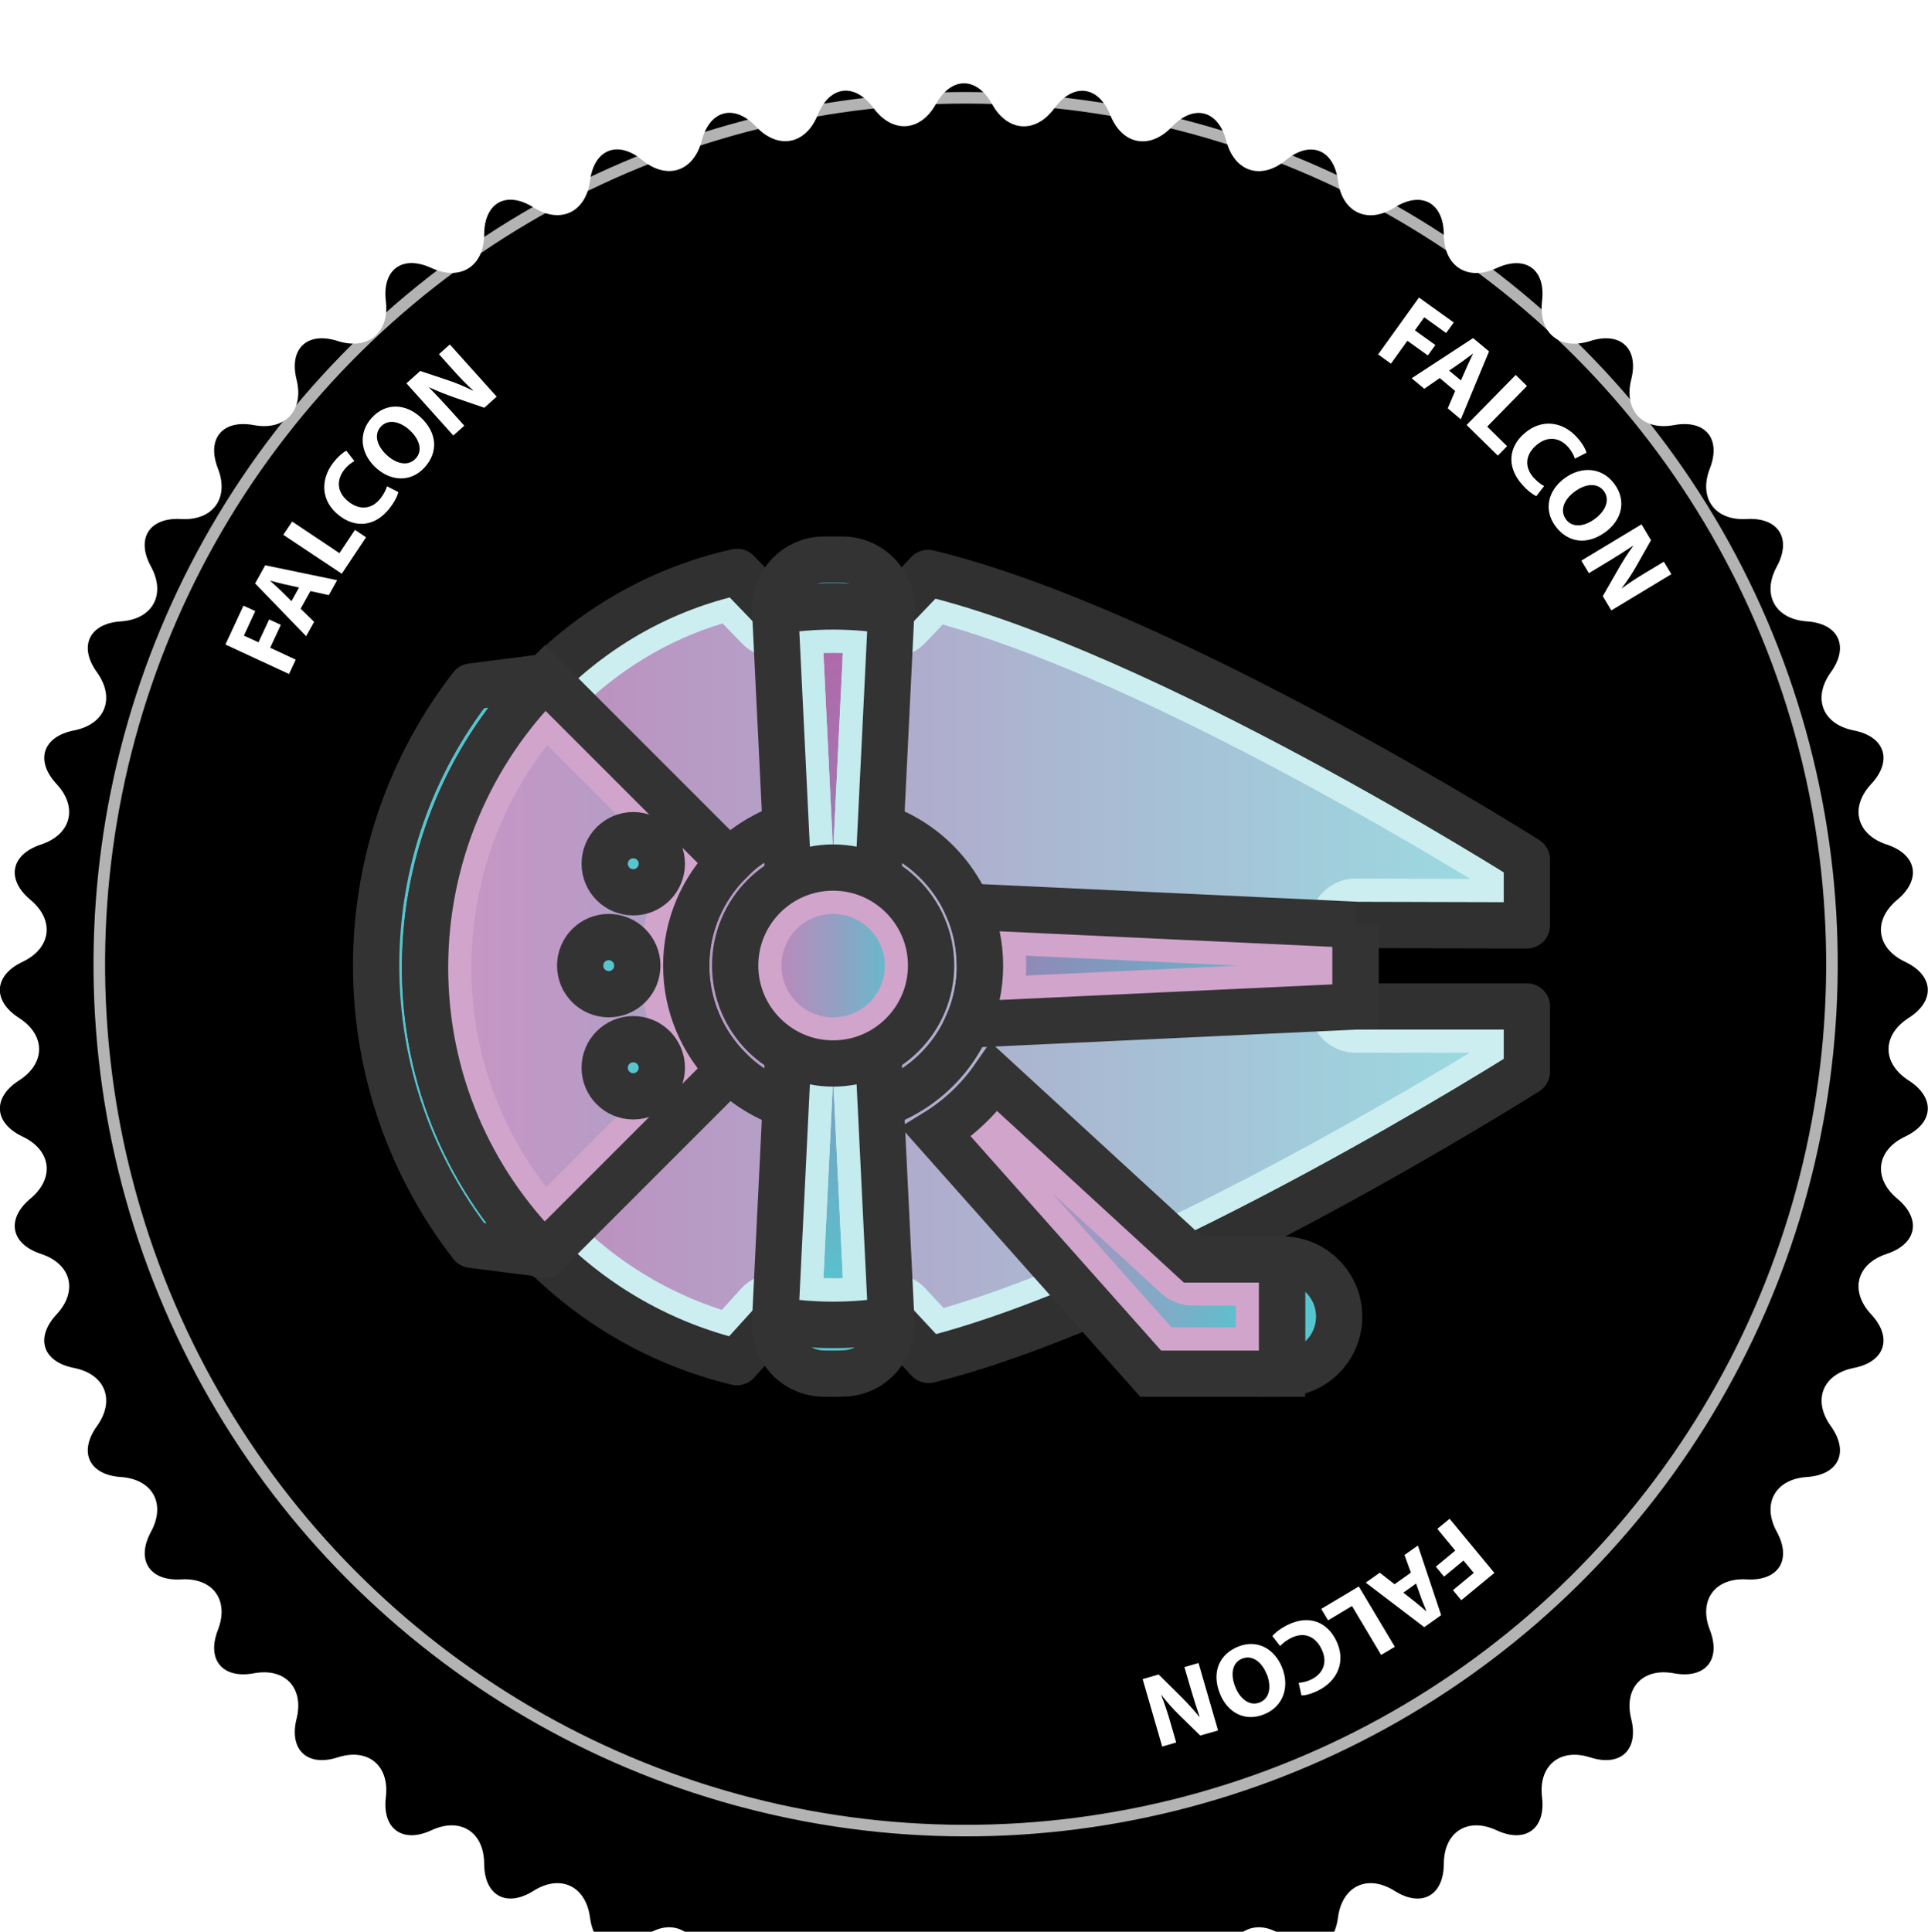 <?xml version="1.0" encoding="UTF-8"?><svg id="falcon" xmlns="http://www.w3.org/2000/svg" xmlns:xlink="http://www.w3.org/1999/xlink" viewBox="0 0 166.69 167.01"><defs><filter id="drop-shadow-1" filterUnits="userSpaceOnUse"><feOffset dx="0" dy="7.2"/><feGaussianBlur result="blur" stdDeviation="7.2"/><feFlood flood-color="#000" flood-opacity=".75"/><feComposite in2="blur" operator="in"/><feComposite in="SourceGraphic"/></filter><linearGradient id="linear-gradient" x1="38.75" y1="83.58" x2="130.01" y2="83.58" gradientUnits="userSpaceOnUse"><stop offset="0" stop-color="#c186bb"/><stop offset="1" stop-color="#9adce2"/></linearGradient><linearGradient id="linear-gradient-2" x1="72.03" y1="112.52" x2="72.03" y2="54.43" gradientUnits="userSpaceOnUse"><stop offset="0" stop-color="#56c5cf"/><stop offset=".07" stop-color="#5ebccb"/><stop offset=".49" stop-color="#8b8eb9"/><stop offset=".81" stop-color="#a772ae"/><stop offset="1" stop-color="#b268aa"/></linearGradient><linearGradient id="linear-gradient-3" x1="65.24" y1="83.48" x2="114.9" y2="83.48" gradientUnits="userSpaceOnUse"><stop offset="0" stop-color="#b268aa"/><stop offset=".19" stop-color="#a772ae"/><stop offset=".51" stop-color="#8b8eb9"/><stop offset=".93" stop-color="#5ebccb"/><stop offset="1" stop-color="#56c5cf"/></linearGradient><linearGradient id="linear-gradient-4" x1="65.57" y1="83.48" x2="78.5" y2="83.48" gradientUnits="userSpaceOnUse"><stop offset="0" stop-color="#c186bb"/><stop offset=".17" stop-color="#b68cbc"/><stop offset=".46" stop-color="#9a9cc2"/><stop offset=".83" stop-color="#6cb7ca"/><stop offset="1" stop-color="#56c5cf"/></linearGradient><linearGradient id="linear-gradient-5" x1="38.75" y1="83.51" x2="96.63" y2="83.51" gradientUnits="userSpaceOnUse"><stop offset="0" stop-color="#c995c4"/><stop offset=".16" stop-color="#be99c5"/><stop offset=".43" stop-color="#a2a5c7"/><stop offset=".79" stop-color="#74b8cc"/><stop offset="1" stop-color="#56c5cf"/></linearGradient><linearGradient id="linear-gradient-6" x1="83.9" y1="106.4" x2="108.84" y2="106.4" xlink:href="#linear-gradient-4"/></defs>

<style>

      /* these are my interactive overrides */
      #smalltext { transition: all 0.5s ease; transform-origin: 50%;}

      #falcon:hover #bg_circle { fill: orange; }

      #falcon:hover #smalltext { fill: red; transform: rotate(170deg); }

</style>

    <script>
      // select elements you want to interact with first
      let theBadge = document.querySelector('#falcon');

      // functions always go in the middle
      function logMyId() {        
        console.log(this.id);
      }

      // event handling at the bottom
      theBadge.addEventListener('click', logMyId);
    </script>

<g id="newBadge"><path id="bg_circle" d="M80.91,1.81c1.34-2.41,3.53-2.41,4.87,0,1.34,2.41,3.76,2.56,5.39,.34,1.63-2.22,3.8-1.95,4.83,.61,1.02,2.56,3.41,3.01,5.31,1.01,1.9-2,4.01-1.46,4.71,1.21,.7,2.67,3.01,3.42,5.14,1.67,2.13-1.75,4.16-.94,4.52,1.79,.36,2.73,2.56,3.77,4.89,2.3,2.33-1.47,4.25-.41,4.26,2.34,.01,2.76,2.07,4.06,4.56,2.9,2.5-1.16,4.27,.12,3.93,2.86-.33,2.74,1.54,4.29,4.17,3.44,2.62-.84,4.22,.66,3.54,3.33-.67,2.67,.99,4.45,3.7,3.94,2.71-.5,4.1,1.18,3.1,3.75-1,2.57,.43,4.53,3.18,4.37,2.75-.16,3.92,1.69,2.61,4.11-1.32,2.42-.15,4.55,2.6,4.74,2.75,.18,3.68,2.17,2.07,4.4-1.61,2.24-.72,4.5,1.99,5.03,2.7,.53,3.38,2.61,1.5,4.63-1.88,2.02-1.27,4.37,1.34,5.23,2.62,.86,3.03,3.01,.91,4.78-2.12,1.77-1.81,4.18,.68,5.36,2.49,1.18,2.63,3.37,.31,4.85-2.32,1.49-2.32,3.92,0,5.41,2.32,1.49,2.18,3.67-.31,4.85-2.49,1.18-2.79,3.6-.68,5.36,2.12,1.77,1.71,3.91-.91,4.78-2.62,.86-3.22,3.22-1.34,5.23,1.88,2.02,1.2,4.1-1.5,4.63-2.7,.53-3.6,2.79-1.99,5.03,1.61,2.24,.68,4.22-2.07,4.4-2.75,.18-3.92,2.32-2.6,4.74,1.32,2.42,.14,4.27-2.61,4.11-2.75-.16-4.18,1.81-3.18,4.37,1,2.57-.39,4.25-3.1,3.75-2.71-.51-4.37,1.27-3.7,3.94,.67,2.67-.92,4.17-3.54,3.33-2.62-.84-4.5,.71-4.17,3.44,.33,2.74-1.44,4.02-3.93,2.86-2.5-1.16-4.55,.14-4.56,2.9-.01,2.76-1.93,3.81-4.26,2.34-2.33-1.47-4.53-.43-4.89,2.3-.36,2.73-2.39,3.54-4.52,1.79-2.13-1.75-4.45-1-5.14,1.67-.7,2.67-2.81,3.21-4.71,1.21-1.9-2-4.28-1.54-5.31,1.01-1.03,2.56-3.2,2.83-4.83,.61-1.63-2.22-4.06-2.07-5.39,.34-1.34,2.41-3.53,2.41-4.87,0-1.34-2.41-3.77-2.56-5.39-.34-1.63,2.22-3.8,1.95-4.83-.61-1.02-2.56-3.41-3.01-5.31-1.01-1.89,2-4.01,1.46-4.71-1.21-.7-2.67-3.01-3.42-5.14-1.67-2.13,1.75-4.16,.94-4.52-1.79-.36-2.73-2.56-3.77-4.89-2.3-2.33,1.47-4.25,.41-4.26-2.34-.01-2.76-2.06-4.06-4.56-2.9-2.5,1.16-4.27-.12-3.94-2.86,.33-2.74-1.54-4.29-4.17-3.44-2.62,.84-4.22-.66-3.55-3.33,.67-2.67-.99-4.45-3.7-3.94-2.71,.5-4.1-1.18-3.1-3.75,1-2.57-.43-4.53-3.18-4.37-2.75,.16-3.92-1.69-2.61-4.11,1.32-2.42,.15-4.55-2.6-4.74-2.75-.18-3.68-2.16-2.07-4.4,1.61-2.24,.72-4.5-1.99-5.03-2.71-.53-3.38-2.61-1.5-4.63,1.88-2.02,1.27-4.37-1.35-5.23-2.62-.86-3.03-3.01-.91-4.78,2.12-1.77,1.81-4.18-.68-5.36-2.49-1.18-2.62-3.37-.31-4.85,2.32-1.49,2.32-3.92,0-5.41-2.32-1.49-2.18-3.67,.31-4.85,2.49-1.18,2.79-3.6,.68-5.36-2.12-1.77-1.71-3.91,.91-4.78,2.62-.86,3.22-3.22,1.35-5.23-1.88-2.02-1.2-4.1,1.5-4.63,2.71-.53,3.6-2.79,1.99-5.03-1.61-2.24-.68-4.22,2.07-4.4,2.75-.18,3.92-2.32,2.6-4.74-1.32-2.42-.14-4.27,2.61-4.11,2.75,.16,4.18-1.81,3.18-4.37-1-2.57,.39-4.25,3.1-3.75,2.71,.51,4.37-1.27,3.7-3.94-.67-2.67,.92-4.17,3.55-3.33,2.63,.84,4.5-.71,4.17-3.45-.33-2.74,1.44-4.02,3.94-2.86,2.5,1.16,4.55-.14,4.56-2.9,.01-2.76,1.93-3.81,4.26-2.34,2.33,1.47,4.53,.43,4.89-2.3,.36-2.73,2.39-3.54,4.52-1.79,2.13,1.75,4.44,1,5.14-1.67,.7-2.67,2.82-3.21,4.71-1.21,1.9,2,4.28,1.54,5.31-1.01,1.03-2.56,3.2-2.83,4.83-.61,1.63,2.22,4.06,2.07,5.39-.34Z" filter="url(#drop-shadow-1)"/></g><g id="bg_circle-2"><g id="smalltext"><path d="M122.68,25.72l3.01,2.16-.66,.91-1.89-1.36-.81,1.13,1.77,1.27-.65,.9-1.77-1.27-1.42,1.98-1.11-.8,3.54-4.93Z" fill="#fff"/><path d="M124.47,32.69l-1.33,.92-1.09-.91,5.31-3.47,1.38,1.15-2.44,5.87-1.13-.95,.64-1.5-1.34-1.12Zm1.84,.2l.54-1.23c.15-.34,.36-.76,.51-1.09h-.01c-.3,.21-.66,.5-.96,.71l-1.1,.76,1.03,.86Z" fill="#fff"/><path d="M131.04,32.41l.98,.96-3.44,3.51,1.72,1.69-.8,.82-2.7-2.65,4.25-4.33Z" fill="#fff"/><path d="M132.82,42.88c-.25-.1-.74-.44-1.22-.99-1.39-1.57-1.13-3.26,.17-4.4,1.55-1.37,3.39-1.02,4.6,.35,.47,.53,.73,1.03,.79,1.3l-1,.51c-.09-.28-.27-.65-.59-1.01-.72-.81-1.77-1.01-2.78-.12-.91,.81-1.01,1.85-.2,2.77,.28,.31,.64,.6,.91,.73l-.67,.87Z" fill="#fff"/><path d="M138.82,45.98c-1.6,1.19-3.28,.94-4.34-.49-1.07-1.45-.61-3.11,.78-4.14,1.46-1.08,3.25-.96,4.31,.48,1.11,1.5,.6,3.15-.75,4.15Zm-2.68-3.48c-.96,.71-1.29,1.66-.75,2.4,.55,.75,1.57,.65,2.52-.06,.88-.65,1.32-1.62,.76-2.38-.55-.75-1.58-.66-2.53,.04Z" fill="#fff"/><path d="M136.73,48.46l5.19-3.13,.82,1.37-1.26,2.23c-.36,.64-.82,1.33-1.27,1.92v.02c.66-.49,1.34-.93,2.13-1.4l1.51-.91,.65,1.08-5.19,3.13-.74-1.23,1.33-2.32c.37-.65,.83-1.39,1.29-2.01l-.02-.02c-.67,.45-1.39,.91-2.24,1.42l-1.56,.94-.65-1.08Z" fill="#fff"/><path d="M129.2,135.98l-2.86,2.36-.72-.87,1.8-1.49-.89-1.07-1.68,1.39-.71-.86,1.68-1.39-1.55-1.88,1.06-.87,3.87,4.68Z" fill="#fff"/><path d="M121.98,135.95l-.55-1.52,1.16-.82,2.01,6.02-1.46,1.04-5.06-3.85,1.21-.86,1.28,1,1.42-1.01Zm-.66,1.73l1.06,.83c.29,.23,.64,.54,.93,.78h.02c-.13-.35-.33-.78-.45-1.13l-.45-1.26-1.09,.78Z" fill="#fff"/><path d="M120.59,142.37l-1.18,.7-2.52-4.23-2.07,1.24-.59-.99,3.25-1.94,3.11,5.21Z" fill="#fff"/><path d="M110.02,141.42c.17-.22,.62-.6,1.27-.93,1.88-.94,3.43-.26,4.21,1.29,.93,1.85,.12,3.54-1.52,4.36-.64,.32-1.18,.44-1.46,.43l-.24-1.09c.3-.02,.69-.09,1.13-.31,.97-.49,1.43-1.46,.82-2.66-.55-1.09-1.53-1.45-2.62-.9-.38,.19-.74,.47-.94,.69l-.67-.87Z" fill="#fff"/><path d="M105.47,146.42c-.74-1.85-.06-3.41,1.58-4.07,1.67-.67,3.16,.21,3.8,1.82,.67,1.68,.09,3.38-1.57,4.04-1.73,.69-3.19-.23-3.81-1.79Zm4.04-1.69c-.44-1.1-1.27-1.68-2.12-1.34-.86,.34-1.03,1.35-.59,2.45,.4,1.02,1.23,1.69,2.11,1.34,.86-.34,1.04-1.36,.61-2.46Z" fill="#fff"/><path d="M103.62,143.77l1.69,5.83-1.54,.44-1.83-1.79c-.53-.51-1.08-1.14-1.53-1.72h-.02c.3,.76,.56,1.53,.81,2.41l.49,1.7-1.21,.35-1.69-5.83,1.38-.4,1.9,1.88c.53,.53,1.13,1.17,1.61,1.77h.03c-.26-.77-.52-1.59-.8-2.54l-.51-1.75,1.21-.35Z" fill="#fff"/><path d="M19.49,55.72l1.56-3.36,1.02,.47-.98,2.12,1.26,.58,.92-1.98,1.01,.47-.92,1.98,2.21,1.03-.58,1.24-5.5-2.55Z" fill="#fff"/><path d="M26,52.63l1.16,1.13-.69,1.24-4.41-4.56,.87-1.57,6.22,1.29-.72,1.29-1.59-.35-.85,1.53Zm-.15-1.84l-1.31-.29c-.36-.08-.81-.21-1.17-.3v.02c.26,.25,.62,.55,.88,.81l.95,.94,.65-1.17Z" fill="#fff"/><path d="M24.5,46.23l.76-1.14,4.09,2.73,1.34-2.01,.96,.64-2.1,3.15-5.05-3.36Z" fill="#fff"/><path d="M34.44,42.53c-.05,.27-.29,.81-.74,1.39-1.29,1.66-2.99,1.72-4.36,.66-1.64-1.27-1.64-3.14-.52-4.59,.44-.56,.88-.91,1.13-1.02l.69,.89c-.26,.14-.59,.38-.89,.77-.66,.86-.66,1.93,.41,2.76,.96,.74,2.01,.64,2.75-.32,.26-.33,.47-.74,.55-1.03l.98,.5Z" fill="#fff"/><path d="M36.36,36.07c1.46,1.35,1.54,3.04,.34,4.35-1.22,1.32-2.93,1.18-4.21,.01-1.33-1.23-1.55-3-.34-4.32,1.26-1.37,2.97-1.18,4.21-.04Zm-2.91,3.28c.87,.8,1.87,.96,2.49,.29,.63-.68,.34-1.66-.53-2.46-.8-.74-1.84-.99-2.48-.3-.63,.68-.35,1.68,.52,2.47Z" fill="#fff"/><path d="M39.19,37.65l-4.05-4.51,1.19-1.07,2.42,.81c.7,.23,1.47,.56,2.13,.89l.02-.02c-.6-.54-1.16-1.13-1.77-1.81l-1.18-1.32,.94-.84,4.05,4.51-1.07,.96-2.53-.87c-.71-.25-1.52-.56-2.22-.89l-.02,.02c.57,.57,1.15,1.2,1.82,1.93l1.22,1.36-.94,.84Z" fill="#fff"/></g><circle id="bg_circle-3" cx="83.49" cy="83.36" r="74.9" transform="translate(-11.52 153.31) rotate(-81.32)" fill="none" opacity=".7" stroke="#fff" stroke-miterlimit="10"/></g><g id="icons"><g id="Falcon"><g><path d="M63.03,115.52c-5.51-1.54-10.54-4.47-14.6-8.52-6.24-6.24-9.68-14.53-9.68-23.36s3.48-17.37,9.79-23.64c4.07-4.07,9.08-6.94,14.54-8.35l2.49,2.58c.38,.4,.9,.61,1.44,.61,.11,0,.22,0,.32-.03,1.55-.25,3.13-.38,4.7-.38s3.15,.13,4.7,.38c.11,.02,.22,.03,.32,.03,.54,0,1.06-.22,1.44-.62l2.38-2.48c17.94,4.71,43.92,20.44,49.13,23.67v2.57s-12.82-.04-12.82-.04c-.53,0-1.04,.21-1.41,.58-.38,.38-.59,.88-.59,1.42v7.06c0,1.1,.9,2,2,2h12.82v2.53c-5.21,3.22-31.12,18.93-49.08,23.79l-2.4-2.58c-.38-.41-.91-.64-1.46-.64-.11,0-.21,0-.32,.03-1.55,.25-3.14,.38-4.7,.38s-3.15-.13-4.7-.38c-.11-.02-.22-.03-.32-.03-.56,0-1.1,.23-1.48,.66l-2.5,2.75Z" fill="url(#linear-gradient)"/><path d="M62.47,53.89l1.66,1.72c.76,.79,1.8,1.23,2.88,1.23,.21,0,.43-.02,.65-.05,1.45-.24,2.92-.36,4.38-.36s2.93,.12,4.38,.36c.22,.04,.43,.05,.65,.05,1.08,0,2.13-.44,2.89-1.23l1.55-1.62c16.01,4.53,37.94,17.34,45.6,21.99l-9.89-.03s0,0-.01,0c-1.06,0-2.07,.42-2.82,1.17-.75,.75-1.18,1.77-1.18,2.83v7.06c0,2.21,1.79,4,4,4h9.86c-7.68,4.66-29.5,17.42-45.49,22.07l-1.57-1.69c-.76-.82-1.83-1.28-2.93-1.28-.21,0-.43,.02-.65,.05-1.44,.24-2.92,.36-4.38,.36s-2.93-.12-4.38-.36c-.22-.04-.43-.05-.65-.05-1.12,0-2.2,.47-2.96,1.31l-1.65,1.82c-4.72-1.52-9.02-4.14-12.55-7.66-5.86-5.86-9.09-13.65-9.09-21.94s3.27-16.33,9.21-22.23c3.54-3.53,7.83-6.11,12.51-7.52m1.26-4.46c-6.39,1.41-12.09,4.65-16.6,9.14-6.41,6.38-10.38,15.29-10.38,25.06s3.92,18.44,10.27,24.77c4.52,4.51,10.25,7.8,16.68,9.35l3.31-3.65c1.64,.27,3.32,.41,5.02,.41s3.39-.14,5.02-.41l3.22,3.46c20.48-5.11,51.73-24.92,51.73-24.92v-5.64h-14.82v-7.06l14.82,.04v-5.69s-31.3-19.84-51.77-24.78l-3.18,3.32c-1.64-.27-3.32-.41-5.02-.41s-3.39,.14-5.02,.41l-3.28-3.41h0Z" fill="#cceef1"/><path d="M117.19,79.95v7.06h14.82v5.64s-31.25,19.81-51.73,24.92l-3.22-3.46c-1.64,.27-3.32,.41-5.02,.41s-3.39-.14-5.02-.41l-3.31,3.65c-6.43-1.55-12.16-4.84-16.68-9.35-6.34-6.34-10.27-15.07-10.27-24.77s3.97-18.68,10.38-25.06c4.5-4.49,10.21-7.73,16.6-9.14l3.28,3.41c1.64-.27,3.32-.41,5.02-.41s3.39,.14,5.02,.41l3.18-3.32c20.47,4.94,51.77,24.78,51.77,24.78v5.69l-14.82-.04Z" fill="none" stroke="#303030" stroke-linecap="round" stroke-linejoin="round" stroke-width="4"/></g><path d="M77.06,114.3c.11,2.32-1.67,4.33-4,4.43-.35,.02-.69,.03-1.03,.03-.3,0-.59,0-.88-.01-2.38-.06-4.27-2.05-4.15-4.45v-.18c1.64,.27,3.32,.41,5.03,.41s3.39-.14,5.02-.41v.18Z" fill="#56c5cf" stroke="#333" stroke-linejoin="round" stroke-width="4"/><path d="M77.06,52.84c-1.64-.27-3.32-.41-5.02-.41s-3.39,.14-5.02,.41c0-.08,0-.16,0-.23,0-2.29,1.83-4.18,4.13-4.23,.59-.01,1.2,0,1.79,0,2.38,.06,4.25,2.07,4.13,4.45Z" fill="#56c5cf" stroke="#333" stroke-linejoin="round" stroke-width="4"/><path d="M84.73,83.48c0,1.81-.38,3.54-1.07,5.1-.25,.56-.54,1.11-.87,1.63-1.16,1.86-2.8,3.4-4.74,4.45-1.79,.97-3.84,1.52-6.02,1.52-3.5,0-6.67-1.43-8.98-3.73-2.3-2.3-3.73-5.48-3.73-8.98,0-2.05,.49-3.98,1.35-5.69,.61-1.22,1.42-2.33,2.37-3.28,.81-.81,1.74-1.52,2.74-2.08,1.84-1.05,3.97-1.64,6.23-1.64,5.19,0,9.66,3.13,11.63,7.6,.69,1.56,1.07,3.29,1.07,5.1Z" fill="none" stroke="#333" stroke-linejoin="round" stroke-width="4"/><g><path d="M72.03,112.52c-.98,0-1.96-.05-2.94-.15l1.41-28.8c0-.06,0-.13,0-.2l-1.41-28.8c.98-.1,1.96-.15,2.94-.15s1.96,.05,2.94,.15l-1.41,28.8c0,.06,0,.13,0,.2l1.41,28.8c-.98,.1-1.96,.15-2.94,.15Z" fill="url(#linear-gradient-2)"/><path d="M72.03,56.43c.28,0,.56,0,.84,.01l-.84,17.27-.84-17.27c.28,0,.56-.01,.84-.01m0,36.81l.84,17.27c-.28,0-.56,.01-.84,.01s-.56,0-.84-.01l.84-17.27m0-40.81c-1.71,0-3.39,.14-5.02,.41l1.5,30.64-1.5,30.64c1.64,.27,3.32,.41,5.02,.41s3.39-.14,5.02-.41l-1.5-30.64,1.5-30.64c-1.64-.27-3.32-.41-5.02-.41h0Z" fill="#cceef1"/><path d="M72.03,56.43c.28,0,.56,0,.84,.01l-.84,17.27-.84-17.27c.28,0,.56-.01,.84-.01m0,36.81l.84,17.27c-.28,0-.56,.01-.84,.01s-.56,0-.84-.01l.84-17.27m0-40.81c-1.71,0-3.39,.14-5.02,.41l1.5,30.64-1.5,30.64c1.64,.27,3.32,.41,5.02,.41s3.39-.14,5.02-.41l-1.5-30.64,1.5-30.64c-1.64-.27-3.32-.41-5.02-.41h0Z" fill="#c4ebee"/><path d="M75.56,83.48l1.5,30.64c-1.64,.27-3.32,.41-5.02,.41s-3.39-.14-5.02-.41l1.5-30.64-1.5-30.64c1.64-.27,3.32-.41,5.02-.41s3.39,.14,5.02,.41l-1.5,30.64Z" fill="none" stroke="#333" stroke-linecap="round" stroke-linejoin="round" stroke-width="4"/></g><g><path d="M86.42,86.44c.2-.97,.3-1.96,.3-2.97s-.1-2-.3-2.97l28.77,1.35v3.24l-28.77,1.35Z" fill="url(#linear-gradient-3)"/><path d="M88.7,82.62l18.33,.86-18.33,.86c.01-.29,.02-.57,.02-.86s0-.57-.02-.86m-5.06-4.24c.69,1.56,1.08,3.29,1.08,5.1s-.39,3.54-1.08,5.1l33.54-1.57v-7.06l-33.55-1.57h0Z" fill="#d1a4cc"/><path d="M117.19,79.95v7.06l-33.54,1.57c.69-1.56,1.08-3.29,1.08-5.1s-.39-3.54-1.08-5.1l33.55,1.57Z" fill="none" stroke="#333" stroke-miterlimit="10" stroke-width="4"/></g><g><path d="M72.03,89.94c-3.57,0-6.47-2.9-6.47-6.47s2.9-6.47,6.47-6.47,6.47,2.9,6.47,6.47-2.9,6.47-6.47,6.47Z" fill="url(#linear-gradient-4)"/><path d="M72.03,79.01c2.46,0,4.47,2,4.47,4.47s-2,4.47-4.47,4.47-4.47-2-4.47-4.47,2-4.47,4.47-4.47m0-4c-4.67,0-8.47,3.8-8.47,8.47s3.8,8.47,8.47,8.47,8.47-3.8,8.47-8.47-3.8-8.47-8.47-8.47h0Z" fill="#d1a4cc"/><path d="M72.03,91.94c-4.67,0-8.47-3.8-8.47-8.47s3.8-8.47,8.47-8.47,8.47,3.8,8.47,8.47-3.8,8.47-8.47,8.47Z" fill="none" stroke="#333" stroke-miterlimit="10" stroke-width="4"/></g><path d="M36.75,83.64c0,9.7,3.92,18.44,10.27,24.77l-6.25-.8c-5.17-6.67-8.25-15.05-8.25-24.13s3.08-17.46,8.25-24.13l6.32-.81,.04,.04c-6.41,6.38-10.38,15.29-10.38,25.06Z" fill="#56c5cf" stroke="#333" stroke-linejoin="round" stroke-width="4"/><g><path d="M47.1,105.58c-5.4-6.05-8.34-13.77-8.34-21.94s2.97-16.1,8.42-22.2l13.15,13.15c-1.94,2.55-2.99,5.63-2.99,8.88s1.05,6.34,2.99,8.88l-13.23,13.23Z" fill="url(#linear-gradient-5)"/><path d="M47.3,64.4l10.44,10.44c-1.57,2.58-2.41,5.55-2.41,8.64s.84,6.06,2.41,8.64l-10.51,10.51c-4.2-5.41-6.48-12.02-6.48-18.98s2.3-13.78,6.55-19.23m-.17-5.83c-6.41,6.38-10.38,15.29-10.38,25.06s3.92,18.44,10.27,24.77h.07s15.97-15.96,15.97-15.96c-2.3-2.3-3.73-5.48-3.73-8.98s1.43-6.67,3.73-8.98l-15.93-15.93h0Z" fill="#d1a4cc"/><path d="M59.33,83.48c0,3.5,1.43,6.67,3.73,8.98l-15.97,15.97h-.07c-6.34-6.34-10.27-15.08-10.27-24.78s3.97-18.68,10.38-25.06l15.93,15.93c-2.3,2.3-3.73,5.48-3.73,8.98Z" fill="none" stroke="#333" stroke-miterlimit="10" stroke-width="4"/></g><g><path d="M115.78,113.82c0,2.73-2.21,4.94-4.94,4.94v-9.88c1.37,0,2.6,.55,3.49,1.45,.9,.9,1.45,2.12,1.45,3.49Z" fill="#56c5cf"/><path d="M115.78,113.82c0,2.73-2.21,4.94-4.94,4.94v-9.88c1.37,0,2.6,.55,3.49,1.45,.9,.9,1.45,2.12,1.45,3.49Z" fill="none" stroke="#333" stroke-miterlimit="10" stroke-width="4"/></g><g><path d="M100.39,116.76l-16.48-18.54c.82-.66,1.59-1.39,2.29-2.18l15.58,14.31c.37,.34,.85,.53,1.35,.53h5.72v5.88h-8.46Z" fill="url(#linear-gradient-6)"/><path d="M90.92,103.1l9.49,8.72c.74,.68,1.7,1.05,2.71,1.05h3.72v1.88h-5.56l-10.36-11.65m-4.97-9.99c-1.33,1.92-3.05,3.55-5.03,4.77l18.56,20.88h11.35v-9.88h-7.72l-17.17-15.77h0Z" fill="#d1a4cc"/><path d="M110.84,108.88v9.88h-11.35l-18.56-20.88c1.98-1.22,3.7-2.85,5.03-4.77l17.17,15.77h7.72Z" fill="none" stroke="#333" stroke-miterlimit="10" stroke-width="4"/></g><circle cx="52.63" cy="83.48" r="2.47" fill="#56c5cf" stroke="#333" stroke-linejoin="round" stroke-width="4"/><circle cx="54.75" cy="92.31" r="2.47" fill="#56c5cf" stroke="#333" stroke-linejoin="round" stroke-width="4"/><circle cx="54.75" cy="74.67" r="2.47" fill="#56c5cf" stroke="#333" stroke-linejoin="round" stroke-width="4"/></g></g></svg>